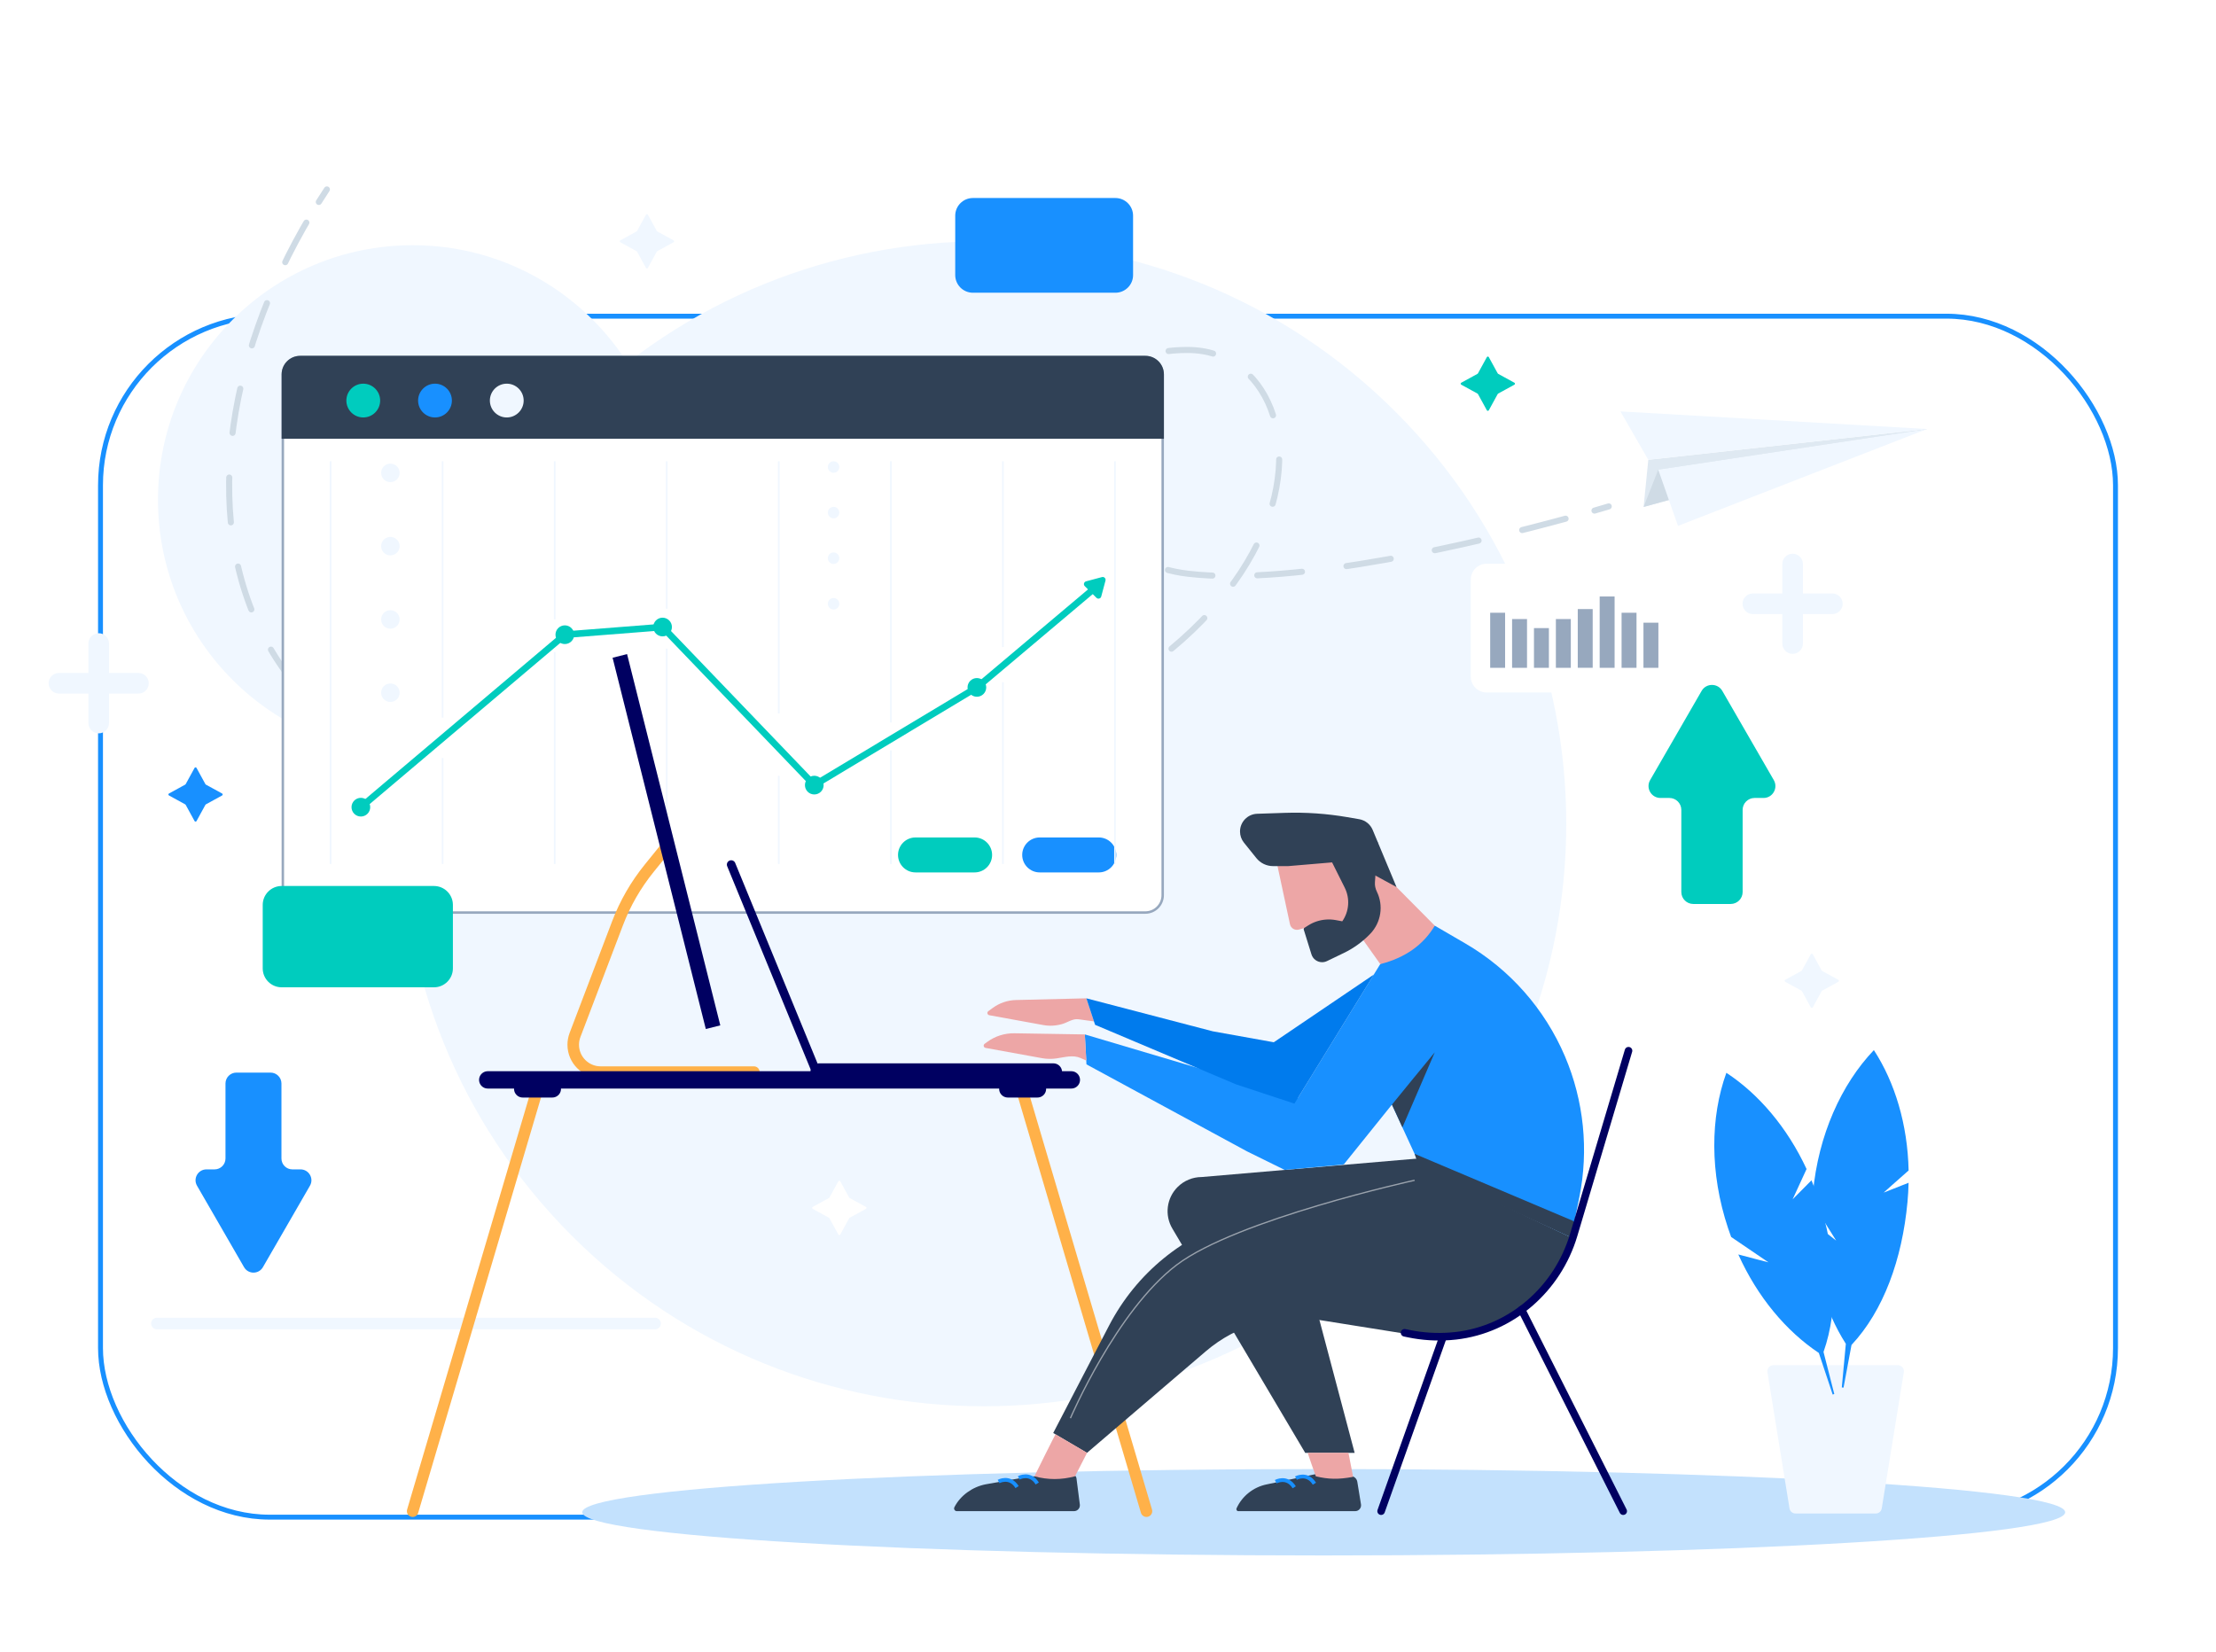 <svg width="452" height="337" viewBox="0 0 452 337" fill="none" xmlns="http://www.w3.org/2000/svg">
<g filter="url(#filter0_d_19_772)">
<rect x="10" y="34" width="412" height="246" rx="35" fill="white"/>
<rect x="10.5" y="34.5" width="411" height="245" rx="34.5" stroke="#1890FF"/>
</g>
<path d="M270 317.315C353.528 317.315 421.242 313.369 421.242 308.501C421.242 303.633 353.528 299.687 270 299.687C186.471 299.687 118.758 303.633 118.758 308.501C118.758 313.369 186.471 317.315 270 317.315Z" fill="#C3E1FD"/>
<path d="M284.668 252.077C331.074 205.671 331.074 130.432 284.668 84.026C238.262 37.62 163.022 37.62 116.616 84.026C70.21 130.432 70.21 205.671 116.616 252.077C163.022 298.484 238.262 298.484 284.668 252.077Z" fill="#F0F7FF"/>
<path d="M84.17 153.914C112.859 153.914 136.116 130.657 136.116 101.968C136.116 73.28 112.859 50.023 84.17 50.023C55.481 50.023 32.224 73.28 32.224 101.968C32.224 130.657 55.481 153.914 84.17 153.914Z" fill="#F0F7FF"/>
<path d="M328.137 103.307C328.137 103.307 327.1 103.628 325.227 104.163" stroke="#CFDBE5" stroke-width="1.239" stroke-linecap="round" stroke-linejoin="round"/>
<path d="M319.332 105.816C302.338 110.446 264.73 119.645 242.337 117.043C212.738 113.61 210.369 71.299 242.27 71.393C274.177 71.486 276.144 146.133 158.591 163.02C44.376 179.426 27.917 103.193 63.43 43.801" stroke="#CFDBE5" stroke-width="1.239" stroke-linecap="round" stroke-linejoin="round" stroke-dasharray="9.15 9.15"/>
<path d="M65.03 41.198C65.565 40.342 66.114 39.492 66.676 38.642" stroke="#CFDBE5" stroke-width="1.239" stroke-linecap="round" stroke-linejoin="round"/>
<path d="M336.205 93.799L335.249 103.42L393.055 87.524L336.205 93.799Z" fill="#DFE9F2"/>
<path d="M335.249 103.42L393.055 87.524L338.233 95.806L335.249 103.42Z" fill="#CFDBE5"/>
<path d="M393.055 87.523L336.205 93.799L330.525 83.931L393.055 87.523Z" fill="#F0F7FF"/>
<path d="M342.26 107.281L393.055 87.524L338.232 95.806L342.26 107.281Z" fill="#F0F7FF"/>
<path d="M338.993 141.267H303.232C301.445 141.267 300 139.822 300 138.036V118.232C300 116.445 301.445 115 303.232 115H338.993C340.779 115 342.224 116.445 342.224 118.232V138.036C342.224 139.822 340.779 141.267 338.993 141.267Z" fill="white"/>
<path d="M306.998 125.002H303.954V136.236H306.998V125.002Z" fill="#97A8BE"/>
<path d="M311.468 126.287H308.423V136.236H311.468V126.287Z" fill="#97A8BE"/>
<path d="M315.93 128.134H312.886V136.236H315.93V128.134Z" fill="#97A8BE"/>
<path d="M320.4 126.287H317.355V136.236H320.4V126.287Z" fill="#97A8BE"/>
<path d="M324.863 124.253H321.818V136.229H324.863V124.253Z" fill="#97A8BE"/>
<path d="M329.332 121.684H326.288V136.236H329.332V121.684Z" fill="#97A8BE"/>
<path d="M333.801 125.002H330.756V136.236H333.801V125.002Z" fill="#97A8BE"/>
<path d="M338.263 127.03H335.219V136.236H338.263V127.03Z" fill="#97A8BE"/>
<path d="M303.676 72.858L305.489 76.17C305.509 76.21 305.542 76.237 305.582 76.263L308.894 78.076C309.055 78.163 309.055 78.391 308.894 78.478L305.582 80.291C305.542 80.311 305.515 80.344 305.489 80.385L303.676 83.697C303.589 83.857 303.361 83.857 303.274 83.697L301.461 80.385C301.441 80.344 301.407 80.318 301.367 80.291L298.055 78.478C297.895 78.391 297.895 78.163 298.055 78.076L301.367 76.263C301.407 76.243 301.434 76.21 301.461 76.17L303.274 72.858C303.361 72.697 303.589 72.697 303.676 72.858Z" fill="#00CCBE"/>
<path d="M132.155 43.807L133.968 47.119C133.988 47.159 134.022 47.186 134.062 47.213L137.374 49.026C137.534 49.113 137.534 49.34 137.374 49.427L134.062 51.241C134.022 51.261 133.995 51.294 133.968 51.334L132.155 54.646C132.068 54.807 131.841 54.807 131.754 54.646L129.94 51.334C129.92 51.294 129.887 51.267 129.847 51.241L126.535 49.427C126.374 49.34 126.374 49.113 126.535 49.026L129.847 47.213C129.887 47.193 129.914 47.159 129.94 47.119L131.754 43.807C131.847 43.653 132.075 43.653 132.155 43.807Z" fill="#F0F7FF"/>
<path d="M369.751 194.667L371.564 197.978C371.584 198.019 371.618 198.045 371.658 198.072L374.97 199.885C375.13 199.972 375.13 200.2 374.97 200.287L371.658 202.1C371.618 202.12 371.591 202.153 371.564 202.193L369.751 205.505C369.664 205.666 369.437 205.666 369.35 205.505L367.537 202.193C367.517 202.153 367.483 202.127 367.443 202.1L364.131 200.287C363.971 200.2 363.971 199.972 364.131 199.885L367.443 198.072C367.483 198.052 367.51 198.019 367.537 197.978L369.35 194.667C369.437 194.506 369.664 194.506 369.751 194.667Z" fill="#F0F7FF"/>
<path d="M171.395 240.992L173.208 244.304C173.229 244.344 173.262 244.371 173.302 244.398L176.614 246.211C176.775 246.298 176.775 246.525 176.614 246.612L173.302 248.425C173.262 248.446 173.235 248.479 173.208 248.519L171.395 251.831C171.308 251.992 171.081 251.992 170.994 251.831L169.181 248.519C169.161 248.479 169.127 248.452 169.087 248.425L165.775 246.612C165.615 246.525 165.615 246.298 165.775 246.211L169.087 244.398C169.127 244.378 169.154 244.344 169.181 244.304L170.994 240.992C171.081 240.832 171.308 240.832 171.395 240.992Z" fill="white"/>
<path d="M40.086 156.657L41.899 159.969C41.919 160.009 41.952 160.036 41.993 160.063L45.304 161.876C45.465 161.963 45.465 162.191 45.304 162.278L41.993 164.091C41.952 164.111 41.926 164.144 41.899 164.184L40.086 167.496C39.999 167.657 39.771 167.657 39.684 167.496L37.871 164.184C37.851 164.144 37.818 164.117 37.778 164.091L34.466 162.278C34.305 162.191 34.305 161.963 34.466 161.876L37.778 160.063C37.818 160.043 37.844 160.009 37.871 159.969L39.684 156.657C39.771 156.497 39.999 156.497 40.086 156.657Z" fill="#1890FF"/>
<path d="M40.186 241.889L49.78 258.508C50.636 259.987 52.771 259.987 53.627 258.508L63.221 241.889C64.078 240.41 63.007 238.557 61.295 238.557H59.629C58.404 238.557 57.407 237.56 57.407 236.336V221.034C57.407 219.81 56.41 218.813 55.186 218.813H48.215C46.99 218.813 45.993 219.81 45.993 221.034V236.336C45.993 237.56 44.996 238.557 43.772 238.557H42.106C40.4 238.557 39.329 240.41 40.186 241.889Z" fill="#1890FF"/>
<path d="M361.803 159.14L351.299 140.941C350.362 139.322 348.02 139.322 347.083 140.941L336.579 159.14C335.642 160.759 336.813 162.786 338.687 162.786H340.507C341.851 162.786 342.942 163.877 342.942 165.221V181.975C342.942 183.32 344.032 184.41 345.377 184.41H353.011C354.356 184.41 355.447 183.32 355.447 181.975V165.221C355.447 163.877 356.537 162.786 357.882 162.786H359.702C361.569 162.793 362.739 160.765 361.803 159.14Z" fill="#00CCBE"/>
<path d="M237.155 76.377V182.624C237.155 184.58 235.568 186.161 233.618 186.161H61.228C59.273 186.161 57.691 184.573 57.691 182.624V76.377C57.691 74.421 59.279 72.84 61.228 72.84H233.618C235.574 72.84 237.155 74.427 237.155 76.377Z" fill="white" stroke="#97A8BE" stroke-width="0.5"/>
<path d="M237.405 76.377V89.504H57.441V76.377C57.441 74.283 59.141 72.59 61.228 72.59H233.618C235.712 72.59 237.405 74.29 237.405 76.377Z" fill="#304156"/>
<path d="M198.793 177.974H186.737C184.77 177.974 183.171 176.375 183.171 174.408C183.171 172.441 184.77 170.842 186.737 170.842H198.793C200.76 170.842 202.36 172.441 202.36 174.408C202.36 176.381 200.76 177.974 198.793 177.974Z" fill="#00CCBE"/>
<path d="M224.124 177.974H212.068C210.101 177.974 208.501 176.375 208.501 174.408C208.501 172.441 210.101 170.842 212.068 170.842H224.124C226.091 170.842 227.69 172.441 227.69 174.408C227.69 176.381 226.091 177.974 224.124 177.974Z" fill="#1890FF"/>
<path d="M77.54 81.716C77.54 83.616 75.994 85.162 74.094 85.162C72.194 85.162 70.648 83.616 70.648 81.716C70.648 79.816 72.194 78.27 74.094 78.27C75.994 78.27 77.54 79.809 77.54 81.716Z" fill="#00CCBE"/>
<path d="M92.172 81.716C92.172 83.616 90.627 85.162 88.727 85.162C86.827 85.162 85.281 83.616 85.281 81.716C85.281 79.816 86.827 78.27 88.727 78.27C90.627 78.27 92.172 79.809 92.172 81.716Z" fill="#1890FF"/>
<path d="M106.811 81.716C106.811 83.616 105.266 85.162 103.366 85.162C101.465 85.162 99.92 83.616 99.92 81.716C99.92 79.816 101.465 78.27 103.366 78.27C105.266 78.27 106.811 79.809 106.811 81.716Z" fill="#F0F7FF"/>
<path d="M170.025 96.442C170.672 96.442 171.196 95.918 171.196 95.271C171.196 94.625 170.672 94.1 170.025 94.1C169.378 94.1 168.854 94.625 168.854 95.271C168.854 95.918 169.378 96.442 170.025 96.442Z" fill="#F0F7FF"/>
<path d="M170.025 105.742C169.376 105.742 168.854 105.22 168.854 104.571C168.854 103.922 169.376 103.4 170.025 103.4C170.674 103.4 171.196 103.922 171.196 104.571C171.196 105.22 170.674 105.742 170.025 105.742Z" fill="#F0F7FF"/>
<path d="M170.025 115.042C170.672 115.042 171.196 114.518 171.196 113.871C171.196 113.224 170.672 112.7 170.025 112.7C169.378 112.7 168.854 113.224 168.854 113.871C168.854 114.518 169.378 115.042 170.025 115.042Z" fill="#F0F7FF"/>
<path d="M170.025 124.342C170.672 124.342 171.196 123.818 171.196 123.171C171.196 122.524 170.672 122 170.025 122C169.378 122 168.854 122.524 168.854 123.171C168.854 123.818 169.378 124.342 170.025 124.342Z" fill="#F0F7FF"/>
<path d="M79.627 139.429C80.671 139.429 81.514 140.272 81.514 141.316C81.514 142.36 80.671 143.203 79.627 143.203C78.583 143.203 77.74 142.36 77.74 141.316C77.74 140.272 78.583 139.429 79.627 139.429Z" fill="#F0F7FF"/>
<path d="M79.627 124.483C80.671 124.483 81.514 125.326 81.514 126.369C81.514 127.413 80.671 128.256 79.627 128.256C78.583 128.256 77.74 127.413 77.74 126.369C77.74 125.326 78.583 124.483 79.627 124.483Z" fill="#F0F7FF"/>
<path d="M79.627 109.529C80.671 109.529 81.514 110.372 81.514 111.416C81.514 112.459 80.671 113.302 79.627 113.302C78.583 113.302 77.74 112.459 77.74 111.416C77.74 110.372 78.583 109.529 79.627 109.529Z" fill="#F0F7FF"/>
<path d="M79.627 94.582C80.671 94.582 81.514 95.425 81.514 96.469C81.514 97.513 80.671 98.356 79.627 98.356C78.583 98.356 77.74 97.513 77.74 96.469C77.74 95.425 78.583 94.582 79.627 94.582Z" fill="#F0F7FF"/>
<path d="M73.606 164.666L115.208 129.48L135.146 127.915L166.09 160.163L199.262 140.232L223.014 120.207" stroke="#00CCBE" stroke-width="1.357" stroke-miterlimit="10" stroke-linecap="round" stroke-linejoin="round"/>
<path d="M221.522 118.595L224.773 117.725C225.208 117.611 225.603 118.006 225.489 118.441L224.619 121.692C224.506 122.127 223.964 122.268 223.643 121.953L221.261 119.571C220.94 119.257 221.087 118.715 221.522 118.595Z" fill="#00CCBE"/>
<path d="M75.513 164.666C75.513 165.717 74.656 166.573 73.606 166.573C72.556 166.573 71.699 165.717 71.699 164.666C71.699 163.616 72.556 162.759 73.606 162.759C74.656 162.759 75.513 163.609 75.513 164.666Z" fill="#00CCBE"/>
<path d="M117.115 129.48C117.115 130.531 116.259 131.387 115.208 131.387C114.158 131.387 113.301 130.537 113.301 129.48C113.301 128.43 114.158 127.573 115.208 127.573C116.259 127.573 117.115 128.423 117.115 129.48Z" fill="#00CCBE"/>
<path d="M137.053 127.915C137.053 128.965 136.204 129.821 135.147 129.821C134.096 129.821 133.24 128.965 133.24 127.915C133.24 126.864 134.096 126.008 135.147 126.008C136.197 126.014 137.053 126.864 137.053 127.915Z" fill="#00CCBE"/>
<path d="M167.998 160.163C167.998 161.214 167.148 162.07 166.091 162.07C165.034 162.07 164.184 161.214 164.184 160.163C164.184 159.113 165.04 158.256 166.091 158.256C167.141 158.256 167.998 159.113 167.998 160.163Z" fill="#00CCBE"/>
<path d="M201.162 140.232C201.162 141.282 200.306 142.139 199.255 142.139C198.205 142.139 197.349 141.282 197.349 140.232C197.349 139.181 198.205 138.325 199.255 138.325C200.313 138.325 201.162 139.181 201.162 140.232Z" fill="#00CCBE"/>
<path d="M67.424 94.1V176.261" stroke="#F0F7FF" stroke-width="0.332" stroke-miterlimit="10"/>
<path d="M90.279 154.637V176.261" stroke="#F0F7FF" stroke-width="0.332" stroke-miterlimit="10"/>
<path d="M90.279 94.1V146.401" stroke="#F0F7FF" stroke-width="0.332" stroke-miterlimit="10"/>
<path d="M113.141 133.013V176.261" stroke="#F0F7FF" stroke-width="0.332" stroke-miterlimit="10"/>
<path d="M113.141 94.1V126.362" stroke="#F0F7FF" stroke-width="0.332" stroke-miterlimit="10"/>
<path d="M135.996 132.324V176.261" stroke="#F0F7FF" stroke-width="0.332" stroke-miterlimit="10"/>
<path d="M135.996 94.1V124.181" stroke="#F0F7FF" stroke-width="0.332" stroke-miterlimit="10"/>
<path d="M158.851 158.256V176.261" stroke="#F0F7FF" stroke-width="0.332" stroke-miterlimit="10"/>
<path d="M158.851 94.1V145.551" stroke="#F0F7FF" stroke-width="0.332" stroke-miterlimit="10"/>
<path d="M181.713 153.091V176.261" stroke="#F0F7FF" stroke-width="0.332" stroke-miterlimit="10"/>
<path d="M181.713 94.1V147.391" stroke="#F0F7FF" stroke-width="0.332" stroke-miterlimit="10"/>
<path d="M204.567 139.175V176.261" stroke="#F0F7FF" stroke-width="0.332" stroke-miterlimit="10"/>
<path d="M204.567 94.1V131.996" stroke="#F0F7FF" stroke-width="0.332" stroke-miterlimit="10"/>
<path d="M227.423 94.1V176.261" stroke="#F0F7FF" stroke-width="0.332" stroke-miterlimit="10"/>
<path d="M20.134 149.605C18.97 149.605 18.033 148.662 18.033 147.505V131.28C18.033 130.116 18.977 129.179 20.134 129.179C21.298 129.179 22.235 130.122 22.235 131.28V147.505C22.242 148.662 21.298 149.605 20.134 149.605Z" fill="#F0F7FF"/>
<path d="M9.918 139.389C9.918 138.225 10.861 137.288 12.019 137.288H28.244C29.408 137.288 30.344 138.231 30.344 139.389C30.344 140.553 29.401 141.49 28.244 141.49H12.025C10.861 141.49 9.918 140.553 9.918 139.389Z" fill="#F0F7FF"/>
<path d="M365.643 133.388C364.479 133.388 363.542 132.444 363.542 131.287V115.062C363.542 113.898 364.486 112.961 365.643 112.961C366.807 112.961 367.744 113.905 367.744 115.062V131.287C367.751 132.444 366.807 133.388 365.643 133.388Z" fill="#F0F7FF"/>
<path d="M355.427 123.171C355.427 122.007 356.37 121.07 357.528 121.07H373.752C374.916 121.07 375.853 122.014 375.853 123.171C375.853 124.335 374.91 125.272 373.752 125.272H357.528C356.37 125.272 355.427 124.329 355.427 123.171Z" fill="#F0F7FF"/>
<path d="M149.142 176.381L166.792 219.362" stroke="#000061" stroke-width="1.767" stroke-miterlimit="10" stroke-linecap="round" stroke-linejoin="round"/>
<path d="M214.864 218.693H167.073" stroke="#000061" stroke-width="3.534" stroke-miterlimit="10" stroke-linecap="round" stroke-linejoin="round"/>
<path d="M135.936 172.782L132.436 177.104C129.693 180.489 127.505 184.283 125.96 188.351L117.289 211.132C117.048 211.768 116.921 212.444 116.921 213.119C116.921 216.21 119.423 218.713 122.514 218.713H153.773" stroke="#FFB149" stroke-width="2.356" stroke-miterlimit="10" stroke-linecap="round" stroke-linejoin="round"/>
<path d="M126.428 133.809L145.442 209.547" stroke="#000061" stroke-width="3.046" stroke-miterlimit="10"/>
<path d="M32 270H133.617" stroke="#F0F7FF" stroke-width="2.356" stroke-miterlimit="10" stroke-linecap="round" stroke-linejoin="round"/>
<path d="M207.833 220.298L233.846 308.28" stroke="#FFB149" stroke-width="2.356" stroke-miterlimit="10" stroke-linecap="round" stroke-linejoin="round"/>
<path d="M110.183 220.298L84.17 308.28" stroke="#FFB149" stroke-width="2.356" stroke-miterlimit="10" stroke-linecap="round" stroke-linejoin="round"/>
<path d="M99.485 220.298H218.524" stroke="#000061" stroke-width="3.534" stroke-miterlimit="10" stroke-linecap="round" stroke-linejoin="round"/>
<path d="M106.617 222.131H112.659" stroke="#000061" stroke-width="3.534" stroke-miterlimit="10" stroke-linecap="round" stroke-linejoin="round"/>
<path d="M205.564 222.131H211.612" stroke="#000061" stroke-width="3.534" stroke-miterlimit="10" stroke-linecap="round" stroke-linejoin="round"/>
<path d="M290.882 236.195L245.119 240.116C243.272 240.116 241.499 240.852 240.194 242.157C237.946 244.405 237.505 247.89 239.124 250.627L266.228 296.39H276.31L267.653 263.727L297.038 262.175L290.882 236.195Z" fill="#304156"/>
<path d="M252.579 308.279C252.285 308.279 252.097 307.972 252.218 307.704C253.362 305.188 255.657 303.362 258.393 302.813L268.248 300.746L275.541 301.114C276.203 301.147 276.745 301.636 276.852 302.291L277.602 306.888C277.722 307.617 277.16 308.279 276.418 308.279H252.579Z" fill="#304156"/>
<path d="M266.749 296.384C266.662 296.33 268.388 301.168 268.388 301.168C270.924 301.79 273.045 301.837 275.996 301.281L275.046 296.37L266.749 296.384Z" fill="#EDA6A6"/>
<path d="M260.212 302.265C260.212 302.265 262.501 301.014 263.986 303.409" stroke="#1890FF" stroke-width="0.773" stroke-miterlimit="10"/>
<path d="M264.328 301.536C264.328 301.536 266.616 300.284 268.101 302.68" stroke="#1890FF" stroke-width="0.773" stroke-miterlimit="10"/>
<path d="M252.914 248.553L289.719 237.961L320.482 252.44L318.033 258.662C313.444 266.771 304.244 271.782 294.957 272.572C292.676 272.766 290.381 272.679 288.12 272.318L268.764 269.227C260.595 267.922 252.265 270.27 245.976 275.643L221.716 296.384L214.824 292.336L226.258 270.344C231.792 259.733 241.419 251.858 252.914 248.553Z" fill="#304156"/>
<path d="M298.871 192.459L292.648 188.839L281.529 196.68L263.651 225.744L274.082 237.56L283.91 225.343L289.718 237.955L320.481 252.433L322.134 244.271C324.087 234.603 323.064 224.567 319.203 215.488C315.082 205.827 307.956 197.744 298.871 192.459Z" fill="#1890FF"/>
<path d="M221.273 211.025L264.769 223.938L274.089 237.56L262.033 238.664L254.332 234.87L221.608 217.134L221.273 211.025Z" fill="#1890FF"/>
<path d="M221.274 211.025L206.909 210.791C204.922 210.758 202.982 211.373 201.376 212.544L200.834 212.939C200.506 213.18 200.62 213.701 201.028 213.775L212.536 215.869C213.499 216.043 214.489 216.063 215.46 215.923C217.146 215.682 218.838 215.147 220.397 215.836L221.581 216.358L221.274 211.025Z" fill="#EDA6A6"/>
<path d="M221.588 203.659L207.23 204.007C205.524 204.047 203.872 204.609 202.5 205.612L201.59 206.282C201.262 206.516 201.383 207.031 201.778 207.104L212.79 209.112C214.082 209.346 215.413 209.272 216.678 208.898C217.822 208.556 218.798 207.774 219.983 207.934L223.147 208.369L221.588 203.659Z" fill="#EDA6A6"/>
<path d="M195.167 308.28C194.752 308.28 194.485 307.845 194.665 307.477C195.89 305.075 198.338 303.342 200.995 302.813L209.231 301.341C209.86 301.228 210.495 301.174 211.137 301.174L218.684 300.826C219.126 300.806 219.507 301.127 219.568 301.562L220.257 306.928C220.35 307.644 219.788 308.28 219.066 308.28H195.167Z" fill="#304156"/>
<path d="M215.313 292.617C215.226 292.564 210.997 301.168 210.997 301.168C213.734 301.917 216.49 301.91 219.273 301.168L221.729 296.384L215.313 292.617Z" fill="#EDA6A6"/>
<path d="M280.224 198.808L259.818 212.624L247.373 210.39L221.588 203.659L223.368 209.065L252.144 221.222L264.026 225.142L280.224 198.808Z" fill="#007BED"/>
<path d="M203.683 302.225C203.683 302.225 205.971 300.973 207.457 303.369" stroke="#1890FF" stroke-width="0.773" stroke-miterlimit="10"/>
<path d="M207.798 301.488C207.798 301.488 210.087 300.237 211.572 302.633" stroke="#1890FF" stroke-width="0.773" stroke-miterlimit="10"/>
<path d="M259.818 173.156L263.116 188.538C263.29 189.361 264.12 189.863 264.929 189.635L265.94 189.354L268.696 195.556L277.314 190.733L281.536 196.68C286.661 195.376 290.334 192.733 292.655 188.839L271.453 167.469L259.818 173.156Z" fill="#EDA6A6"/>
<path d="M262.749 176.689H259.678C258.346 176.689 257.088 176.087 256.259 175.05L253.73 171.905C253.208 171.263 252.927 170.46 252.927 169.63C252.927 167.677 254.479 166.071 256.433 166.011L262.073 165.824C266.341 165.683 270.603 165.977 274.812 166.7L277.254 167.121C278.478 167.336 279.502 168.152 279.983 169.296L284.848 180.958L275.079 175.645L262.749 176.689Z" fill="#304156"/>
<path d="M280.84 181.901C280.546 181.305 280.399 180.65 280.446 179.987L281.021 171.798L270.731 173.979L274.284 181.085C275.394 183.306 275.187 185.942 273.782 187.949L272.47 187.702C271.775 187.575 271.059 187.534 270.356 187.601C269.105 187.708 267.894 188.116 266.83 188.792L266.074 189.274C265.947 189.354 265.887 189.515 265.934 189.662L267.499 194.693C267.794 195.643 268.677 196.292 269.674 196.292C270.015 196.292 270.356 196.212 270.664 196.065L274.11 194.406C276.137 193.429 277.97 192.091 279.522 190.465C281.704 188.17 282.232 184.751 280.84 181.901Z" fill="#304156"/>
<path d="M290.621 238.778L320.488 252.44L321.124 249.757C321.197 249.449 321.037 249.135 320.749 249.014L288.541 235.386L289.129 237.118C289.37 237.854 289.912 238.457 290.621 238.778Z" fill="#304156"/>
<path opacity="0.51" d="M218.336 289.312C218.336 289.312 227.71 267.367 239.987 258.06C252.258 248.747 288.541 240.778 288.541 240.778" stroke="white" stroke-width="0.261" stroke-miterlimit="10"/>
<path d="M283.918 225.343C284.079 225.095 292.649 214.678 292.649 214.678L286.052 229.986L283.918 225.343Z" fill="#304156"/>
<path d="M294.348 272.686L281.709 308.279" stroke="#000061" stroke-width="1.546" stroke-miterlimit="10" stroke-linecap="round" stroke-linejoin="round"/>
<path d="M310.359 267.172L331.086 308.279" stroke="#000061" stroke-width="1.546" stroke-miterlimit="10" stroke-linecap="round" stroke-linejoin="round"/>
<path d="M286.493 271.889L287.396 272.077C290.146 272.639 292.956 272.819 295.752 272.612C296.147 272.585 296.535 272.545 296.923 272.505C308.317 271.214 317.711 262.944 320.983 251.951L332.169 214.35" stroke="#000061" stroke-width="1.546" stroke-miterlimit="10" stroke-linecap="round" stroke-linejoin="round"/>
<path d="M382.604 308.755H366.226C365.617 308.755 365.102 308.313 365.008 307.718L360.505 279.932C360.385 279.182 360.967 278.5 361.723 278.5H387.107C387.87 278.5 388.452 279.182 388.325 279.932L383.822 307.718C383.728 308.313 383.213 308.755 382.604 308.755Z" fill="#F0F7FF"/>
<path d="M376.028 283.076L377.654 274.372C384.17 267.413 387.991 256.916 389.075 245.181C389.195 243.869 389.269 242.571 389.295 241.287L384.211 243.294C384.211 243.294 386.88 240.899 389.302 238.778C389.101 229.384 386.499 220.813 382.217 214.223C375.586 221.181 370.883 231.532 369.779 243.394C369.719 244.03 369.672 244.659 369.638 245.288L374.523 253.082C374.389 252.982 371.552 250.761 369.538 249.141C369.632 258.689 372.201 267.42 376.496 274.137L375.673 283.043L376.028 283.076Z" fill="#1890FF"/>
<path d="M374.141 284.381L371.946 275.803C375.118 266.811 374.576 255.618 370.856 244.438C370.441 243.193 369.986 241.969 369.491 240.785L365.644 244.665C365.644 244.665 367.129 241.394 368.487 238.483C364.526 229.966 358.699 223.162 352.129 218.853C348.857 227.892 348.71 239.259 352.477 250.56C352.677 251.162 352.885 251.757 353.105 252.346L360.713 257.518C360.552 257.478 357.06 256.588 354.564 255.912C358.485 264.617 364.352 271.582 370.989 276.004L373.813 284.488L374.141 284.381Z" fill="#1890FF"/>
<path d="M88.519 201.411H57.448C55.32 201.411 53.587 199.685 53.587 197.55V184.604C53.587 182.477 55.314 180.744 57.448 180.744H88.519C90.647 180.744 92.379 182.47 92.379 184.604V197.55C92.379 199.678 90.647 201.411 88.519 201.411Z" fill="#00CCBE"/>
<path d="M227.509 59.718H198.445C196.451 59.718 194.839 58.098 194.839 56.111V44.001C194.839 42.008 196.458 40.395 198.445 40.395H227.509C229.503 40.395 231.115 42.014 231.115 44.001V56.111C231.122 58.098 229.503 59.718 227.509 59.718Z" fill="#1890FF"/>
<defs>
<filter id="filter0_d_19_772" x="0" y="34" width="452" height="296" filterUnits="userSpaceOnUse" color-interpolation-filters="sRGB">
<feFlood flood-opacity="0" result="BackgroundImageFix"/>
<feColorMatrix in="SourceAlpha" type="matrix" values="0 0 0 0 0 0 0 0 0 0 0 0 0 0 0 0 0 0 127 0" result="hardAlpha"/>
<feOffset dx="10" dy="30"/>
<feGaussianBlur stdDeviation="10"/>
<feColorMatrix type="matrix" values="0 0 0 0 0.947 0 0 0 0 0.963 0 0 0 0 0.979 0 0 0 1 0"/>
<feBlend mode="normal" in2="BackgroundImageFix" result="effect1_dropShadow_19_772"/>
<feBlend mode="normal" in="SourceGraphic" in2="effect1_dropShadow_19_772" result="shape"/>
</filter>
</defs>
</svg>
